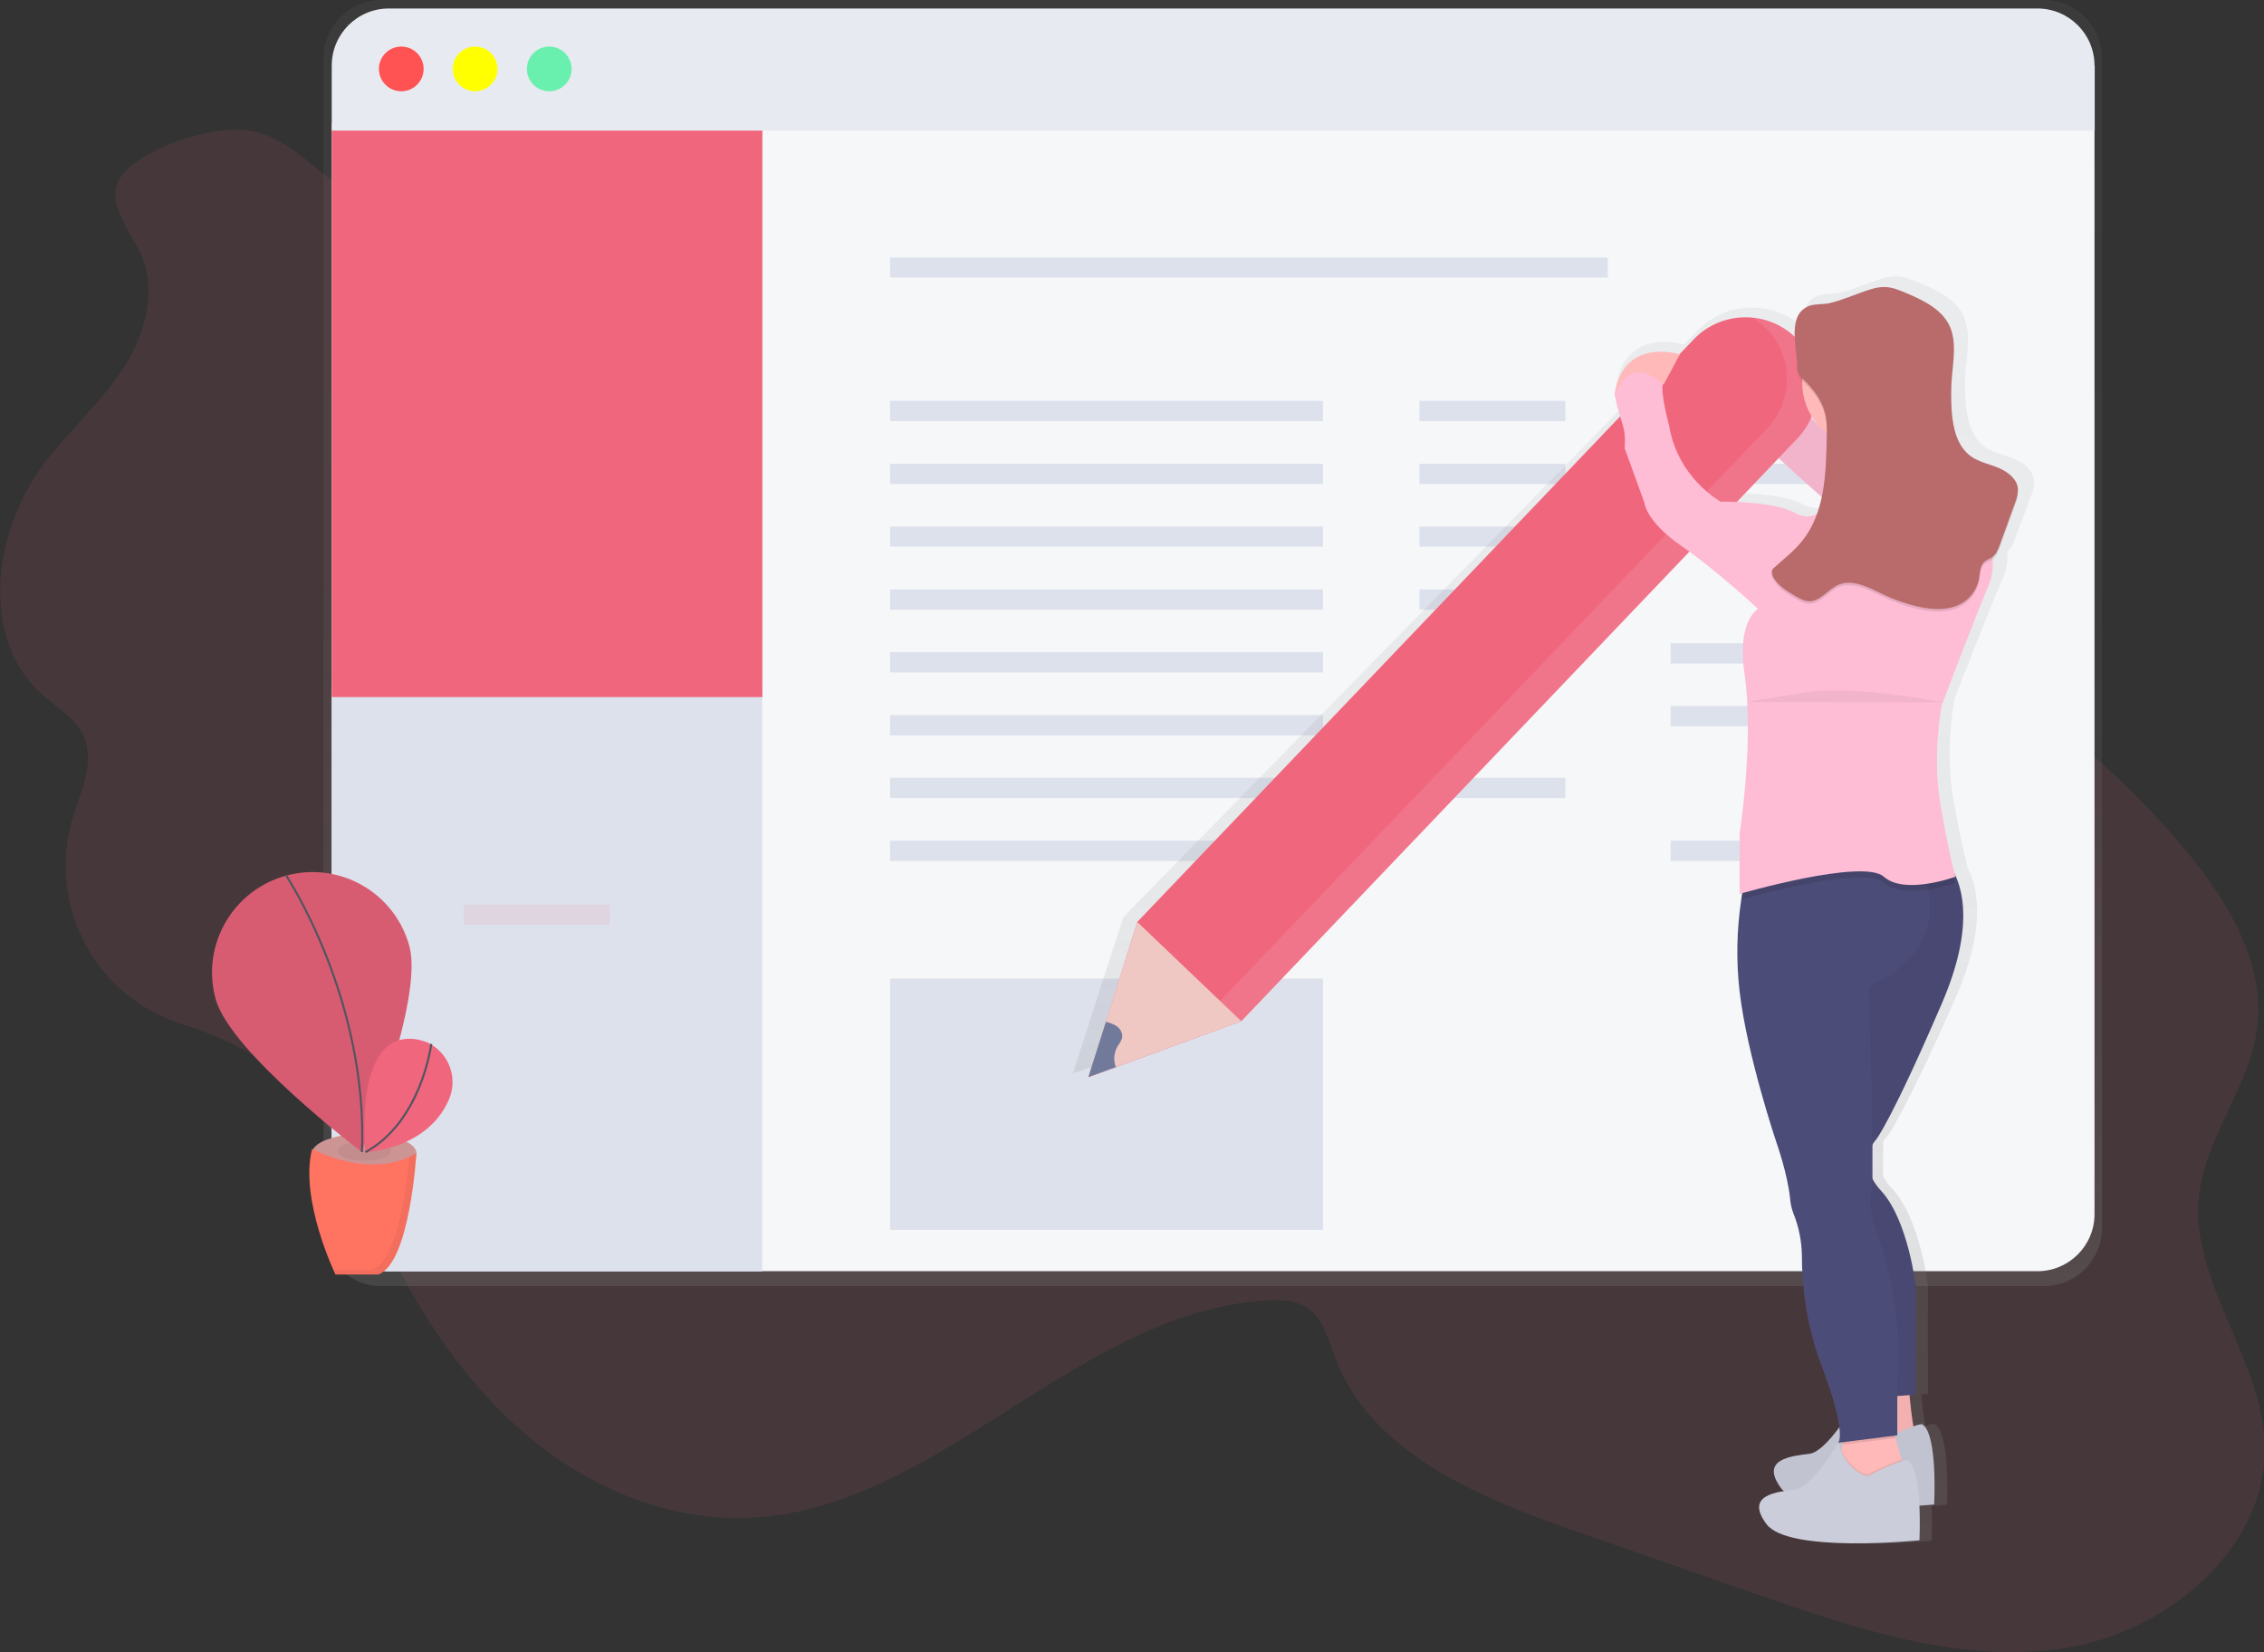 <?xml version="1.0" encoding="utf-8"?>
<!-- Generator: Adobe Illustrator 23.0.3, SVG Export Plug-In . SVG Version: 6.00 Build 0)  -->
<svg version="1.1" id="eb784e0d-05db-44e6-8395-40b319063039"
	 xmlns="http://www.w3.org/2000/svg" xmlns:xlink="http://www.w3.org/1999/xlink" x="0px" y="0px" viewBox="0 0 1094 798.2"
	 style="enable-background:new 0 0 1094 798.2;" xml:space="preserve">
<rect x="0" y="0" width="1094" height="798.2" fill="#333333" stroke="none"/>
<style type="text/css">
	.st0{opacity:0.1;}
	.st1{fill:#F0667D;}
	.st2{fill:url(#SVGID_1_);}
	.st3{fill:#F6F7F9;}
	.st4{fill:#DDE1EC;}
	.st5{fill:#E8EAF1;}
	.st6{fill:#FF5252;}
	.st7{fill:#FFFF00;}
	.st8{fill:#69F0AE;}
	.st9{fill:#CD9494;}
	.st10{opacity:5.000000e-02;enable-background:new    ;}
	.st11{fill:#FF7361;}
	.st12{opacity:0.1;enable-background:new    ;}
	.st13{fill:none;stroke:#535461;stroke-miterlimit:10;}
	.st14{fill:url(#SVGID_2_);}
	.st15{fill:#FEBDD5;}
	.st16{opacity:0.1;fill:#FFFFFF;enable-background:new    ;}
	.st17{fill:#EFC8C4;}
	.st18{fill:#727A9C;}
	.st19{fill:#FFB9B9;}
	.st20{fill:#CBCDDA;}
	.st21{fill:#4C4C78;}
	.st22{fill:#B96B6B;}
</style>
<title>wall post</title>
<g class="st0">
	<path class="st1" d="M66.4,119.4c10.2,17.7,4.6,40.8-6.5,58c-11.1,17.2-26.8,30.9-39.1,47.3c-24.4,32.8-30.7,84.5,0.1,111.4
		c6.6,5.8,14.8,10.4,18.9,18.2c5.6,10.8,1.4,23.8-2.8,35.2l-0.3,0.9c-15.9,43.1,7.5,90.9,51.5,104.5c24.3,7.5,46.3,19.6,62.5,39.3
		c14.2,17.2,22.4,38.3,31.8,58.5c16.9,36.5,38.8,71.4,68.9,98s69.6,44.2,109.8,42.7c91.8-3.3,159.4-100,251.2-105.1
		c6.6-0.4,13.7-0.1,19.2,3.5c7.8,5.1,10.2,15.2,13.5,24c17.4,46.4,69.7,67.8,116.5,84.1l88,30.6c47.8,16.6,98,33.5,148,25.8
		c50-7.7,98.8-48.8,96.7-99.3c-1.8-41.5-36.2-78.1-31.7-119.4c3.1-28.6,24.5-52.5,28.1-81.1c3.7-29.7-12.5-58.2-31.2-81.5
		c-53.7-67.2-130.3-111.6-205-154.3c-52.6-30.1-105.5-60.4-162.2-82c-139.7-53.2-293.2-50.9-442-65.4c-25.6-2.5-52.3-5.4-75.8-16.8
		c-18-8.7-32.1-28.8-51.8-33c-15.1-3.2-37.3,3.4-50.4,10.8C47.9,87.6,54.5,98.8,66.4,119.4z"/>
</g>
<linearGradient id="SVGID_1_" gradientUnits="userSpaceOnUse" x1="639.025" y1="125.57" x2="639.025" y2="747.07" gradientTransform="matrix(1 0 0 -1 -53 747.07)">
	<stop  offset="0" style="stop-color:#808080;stop-opacity:0.25"/>
	<stop  offset="0.54" style="stop-color:#808080;stop-opacity:0.12"/>
	<stop  offset="1" style="stop-color:#808080;stop-opacity:0.1"/>
</linearGradient>
<path class="st2" d="M987.9,0H184.2c-15.5,0.1-27.9,12.7-27.9,28.1c0,0,0,0,0,0v565.2c-0.1,15.5,12.4,28.1,27.8,28.1c0,0,0,0,0,0
	h803.7c15.5-0.1,27.9-12.7,27.9-28.1c0,0,0,0,0,0V28.2C1015.8,12.7,1003.4,0.1,987.9,0C987.9,0,987.9,0,987.9,0z"/>
<path class="st3" d="M1012.1,59.9v526.7c0,15.3-12.4,27.6-27.6,27.6l0,0H187.9c-15.3,0-27.6-12.4-27.6-27.6l0,0V59.9H1012.1z"/>
<path class="st4" d="M368.3,331.4v282.9H187.9c-15.3,0-27.6-12.6-27.6-28.2V331.4H368.3z"/>
<rect x="430.1" y="124.4" class="st4" width="346.8" height="9.7"/>
<rect x="430.1" y="193.7" class="st4" width="209.2" height="9.8"/>
<rect x="685.9" y="193.7" class="st4" width="70.5" height="9.8"/>
<g class="st0">
	<rect x="224.2" y="437" class="st1" width="70.5" height="9.8"/>
</g>
<rect x="685.9" y="284.8" class="st4" width="70.5" height="9.8"/>
<rect x="685.9" y="375.8" class="st4" width="70.5" height="9.8"/>
<rect x="685.9" y="224.1" class="st4" width="70.5" height="9.8"/>
<rect x="807.3" y="224.1" class="st4" width="70.5" height="9.8"/>
<rect x="685.9" y="254.4" class="st4" width="70.5" height="9.7"/>
<rect x="807.3" y="254.4" class="st4" width="70.5" height="9.7"/>
<rect x="807.3" y="310.8" class="st4" width="70.5" height="9.8"/>
<rect x="807.3" y="341.1" class="st4" width="70.5" height="9.8"/>
<rect x="807.3" y="406.2" class="st4" width="70.5" height="9.8"/>
<rect x="430.1" y="224.1" class="st4" width="209.2" height="9.8"/>
<rect x="430.1" y="254.4" class="st4" width="209.2" height="9.7"/>
<rect x="430.1" y="284.8" class="st4" width="209.2" height="9.8"/>
<rect x="430.1" y="315.1" class="st4" width="209.2" height="9.8"/>
<rect x="430.1" y="345.5" class="st4" width="209.2" height="9.8"/>
<rect x="430.1" y="375.8" class="st4" width="209.2" height="9.8"/>
<rect x="430.1" y="406.2" class="st4" width="209.2" height="9.8"/>
<rect x="160.3" y="59.3" class="st1" width="208.1" height="277.5"/>
<path class="st5" d="M1012.1,31.7c0-15.3-12.4-27.6-27.6-27.6H187.9c-15.3,0-27.6,12.4-27.6,27.6l0,0v31.4h851.9V31.7z"/>
<circle class="st6" cx="193.9" cy="33.3" r="10.8"/>
<circle class="st7" cx="229.6" cy="33.3" r="10.8"/>
<circle class="st8" cx="265.4" cy="33.3" r="10.8"/>
<ellipse class="st9" cx="176" cy="557.1" rx="25.2" ry="9.3"/>
<ellipse class="st10" cx="176" cy="556.1" rx="12.9" ry="4.7"/>
<path class="st11" d="M150.8,555.1c0,0,27.8,15.4,50.4,2.1c0,0-3.1,53.5-18.5,58.6h-20.6C162.1,615.7,144.6,579.7,150.8,555.1z"/>
<path class="st1" d="M197.8,457.1c7.1,25.8-23.1,99.4-23.1,99.4s-63.4-48-70.5-73.8c-7.1-25.8,8.1-52.5,34-59.6
	C164,416,190.7,431.2,197.8,457.1L197.8,457.1z"/>
<path class="st12" d="M197.8,457.1c7.1,25.8-23.1,99.4-23.1,99.4s-63.4-48-70.5-73.8c-7.1-25.8,8.1-52.5,34-59.6
	C164,416,190.7,431.2,197.8,457.1L197.8,457.1z"/>
<path class="st13" d="M138.4,423.2c0,0,39.5,59.6,36.5,133.4"/>
<path class="st1" d="M207.8,504.3c0,0-35.8-19.5-31.3,52.4c0,0,29.9-1.1,40.4-25.4c4.3-9.8,0.6-21.3-8.7-26.7L207.8,504.3z"/>
<path class="st13" d="M208.4,504.4c0,0-4.6,37.3-31.8,52.3"/>
<path class="st10" d="M197.8,558.8c-1,12.3-5.3,50.5-18.2,54.8h-18.4c0.6,1.3,0.9,2.1,0.9,2.1h20.6c15.4-5.2,18.5-58.6,18.5-58.6
	C200.1,557.7,199,558.3,197.8,558.8z"/>
<rect x="430.1" y="472.8" class="st4" width="209.2" height="121.4"/>
<linearGradient id="SVGID_2_" gradientUnits="userSpaceOnUse" x1="803.65" y1="1.149" x2="803.65" y2="613.484" gradientTransform="matrix(1 0 0 -1 -53 747.07)">
	<stop  offset="0" style="stop-color:#808080;stop-opacity:0.25"/>
	<stop  offset="0.54" style="stop-color:#808080;stop-opacity:0.12"/>
	<stop  offset="1" style="stop-color:#808080;stop-opacity:0.1"/>
</linearGradient>
<path class="st14" d="M982.8,233.2c0-0.4,0-0.8,0-1.2c-0.4-4.9-5-8.4-9.6-10.3s-9.7-2.8-13.8-5.6c-6.9-4.8-9-13.8-9.6-22.1
	c-0.2-2.6-0.3-5.1-0.3-7.7s0.2-5.4,0.4-8.1c0.4-4.5,1.1-9.1,1-13.6c0.2-4.3-0.6-8.6-2.4-12.5c-4.1-8.1-13.2-12.2-21.7-15.7
	c-3.3-1.4-6.6-2.7-10.1-2.9c-3.7-0.2-7.4,1.1-10.9,2.3c-5.6,1.9-11.3,4.4-17.1,5.7c-3.3,0.7-6.8,0.2-10,1.3c-6.2,2.3-7.5,7.9-7.5,14
	c0,0.4,0,0.8,0,1.2c-0.6-0.6-1.3-1.1-1.9-1.6l-0.4-0.3c-0.7-0.5-1.4-1-2.1-1.5l-0.4-0.2c-1.5-1-3.1-1.9-4.8-2.6l-0.3-0.1
	c-0.8-0.4-1.7-0.7-2.5-1l-0.2-0.1c-1.8-0.6-3.6-1.1-5.5-1.4l0,0c-11.9-2.2-24,1.6-32.5,10.2l-6.9,7l0,0c-31.2-7-32.6,20.1-32.6,20.1
	l0.2-0.1l-0.1,0.2c0.7,3.4,1.6,6.8,2.7,10.2L542.8,443.1l-24.4,75.6l13.7-4.9l62.5-22.3l223.9-228.8c16.8,11.9,34.2,27.9,34.2,27.9
	s-10.8,5.7-6.8,31.9c4.9,32-2.5,77.5-2.5,77.5v29.5l1.4-0.4c-0.2,1-0.3,2-0.5,3.1c-2.3,14.8-2.6,29.8-0.9,44.7
	c3.7,31.3,18.5,73.9,18.5,73.9s5.5,15,6.8,27c0.2,2.4,0.7,4.7,1.6,7c2.8,6.6,4.2,13.7,4.3,20.9c0,13.1,1.7,32.7,9.5,52.7
	c6.3,16.1,8.6,25.5,9.3,31c-4.4,5.9-10.2,12.3-14.8,12.9c-8.6,1.2-25.3,2.4-14.2,16.8c0.4,0.5,0.8,1,1.3,1.4
	c-8.4,1.4-17.7,4.4-8.7,16.1c11.1,14.4,76.4,7.8,76.4,7.8s0.4-8,0-16.8c4.6-0.3,7.4-0.6,7.4-0.6s1.8-34.9-6.2-39.1
	c-1.5,0.2-2.9,0.5-4.3,1.1c-0.9-4.8-1.5-10.8-1.9-15.3l3.2-0.2v-52.3c0,0-3.7-32.5-17.3-46.9c-1.7-1.8-3.2-3.8-4.4-6
	c0.1-4.2,0.1-10,0.1-16.7c0.5-0.9,1.2-1.8,1.9-2.5c0,0,7.4-9,32.7-66.1c14.9-33.7,11.6-53.1,6.3-63.4c-1-3.7-3.6-14.1-7-33.4
	c-4.3-24.6,0.6-48.7,0.6-48.7s16-41.5,23.4-58.3c1.7-4.1,2.4-8.5,2.1-12.9c1.9-1.4,2.9-3.8,3.7-6l7.6-20.3
	C982.2,237.8,983,235.5,982.8,233.2L982.8,233.2z M879.8,196.8c0.8,1.3,1.7,2.5,2.8,3.7l0,0c0,0-1.1-1.2-3-3.1
	C879.6,197.1,879.7,196.9,879.8,196.8z M842.4,238.3l20.9-21.3c7.2,6.6,15,13.3,21.4,18.9c-0.6,2.8-1.4,5.6-2.4,8.4
	c-2.8,1.4-6.5,1.8-11-0.6C864.2,239.8,851,238.6,842.4,238.3z"/>
<path class="st15" d="M825.6,159.6c0,0-15.5,8.9-10.7,21.5c0,0,16.1,4.8,22.6,16.7c6.5,11.9,57.2,54.8,57.2,54.8l36.9-18.5
	c0,0-12.8-17.2-53.5-29.1c0,0-24-25.7-32.3-30.4C837.6,169.7,825.6,159.6,825.6,159.6z"/>
<path class="st10" d="M825.6,159.6c0,0-15.5,8.9-10.7,21.5c0,0,16.1,4.8,22.6,16.7c6.5,11.9,57.2,54.8,57.2,54.8l36.9-18.5
	c0,0-12.8-17.2-53.5-29.1c0,0-24-25.7-32.3-30.4C837.6,169.7,825.6,159.6,825.6,159.6z"/>
<path class="st1" d="M549.6,445.4l268.8-281.4c13.2-13.8,35.2-14.3,49-1.1l0,0c13.8,13.2,14.3,35.2,1.1,49L599.8,493.4l-73.7,27
	L549.6,445.4z"/>
<path class="st16" d="M852.8,158L852.8,158c13.8,13.2,14.3,35.2,1.1,49L585.1,488.3l-55.4,20.3l-3.7,11.8l73.7-27l268.8-281.3
	c13.2-13.8,12.7-35.8-1.1-49l0,0c-5.5-5.3-12.7-8.6-20.3-9.4C849.1,154.9,851,156.3,852.8,158z"/>
<polygon class="st17" points="549.6,445.5 599.8,493.4 539.3,515.5 526,520.3 534.4,493.7 "/>
<path class="st18" d="M534.4,493.7c1.8,0.4,3.6,1.1,5.2,2.1c1.8,1.3,3.1,3.6,2.6,5.8c-0.5,1.4-1.2,2.6-2.1,3.8
	c-1.8,3.1-2.2,6.8-0.9,10.2l-13.3,4.8L534.4,493.7z"/>
<path class="st19" d="M922.2,667.9c0,0,1.8,26.2,4.8,29.2s-26.8,4.8-26.8,4.8l4.2-34L922.2,667.9z"/>
<path class="st10" d="M922.2,667.9c0,0,1.8,26.2,4.8,29.2s-26.8,4.8-26.8,4.8l4.2-34L922.2,667.9z"/>
<path class="st20" d="M928.7,688.1c0,0-4.2,0-19.1,7.8c0,0-10.1-1.8-14.3-16.1c0,0-12.5,21.5-20.9,22.6s-24.4,2.4-13.7,16.7
	s73.9,7.8,73.9,7.8S936.5,692.3,928.7,688.1z"/>
<path class="st10" d="M928.7,688.1c0,0-4.2,0-19.1,7.8c0,0-10.1-1.8-14.3-16.1c0,0-12.5,21.5-20.9,22.6s-24.4,2.4-13.7,16.7
	s73.9,7.8,73.9,7.8S936.5,692.3,928.7,688.1z"/>
<path class="st19" d="M919.8,708.4l-4.2,11.3l-27.4-7.8l1.6-11.2l0.4-2.7l1-7.5c0,0,23.2-6,23.2-3c0.3,2.5,0.8,4.9,1.5,7.3
	c1,3.7,2.2,7.8,3,10.6C919.4,707.2,919.8,708.4,919.8,708.4z"/>
<path class="st21" d="M904.8,553c-1.9,3.2-4,9.1,0,16.6c1.2,2.2,2.6,4.1,4.3,5.9c13.1,14.3,16.7,46.5,16.7,46.5v51.8l-8.9,0.7
	l-14.3,1.1L881,587.4c0,0-12.5-64.4-6.5-75.7s11.3-82.2,11.3-82.2l5-5.1l11.7-12.2h34c2.7,1.9,5,4.5,6.6,7.4
	c5.7,9.4,10.8,29.1-4.8,65.3c-24.4,56.6-31.6,65.5-31.6,65.5C906,551.2,905.3,552.1,904.8,553z"/>
<path class="st10" d="M904.8,553c-1.9,3.2-4,9.1,0,16.6c1.2,2.2,2.6,4.1,4.3,5.9c13.1,14.3,16.7,46.5,16.7,46.5v51.8l-8.9,0.7
	l-14.3,1.1L881,587.4c0,0-12.5-64.4-6.5-75.7s11.3-82.2,11.3-82.2l5-5.1l11.7-12.2h34c2.7,1.9,5,4.5,6.6,7.4
	c5.7,9.4,10.8,29.1-4.8,65.3c-24.4,56.6-31.6,65.5-31.6,65.5C906,551.2,905.3,552.1,904.8,553z"/>
<path class="st12" d="M915.9,694.8l-25.8,3.2l1-7.5c0,0,23.2-6,23.2-3C914.7,690,915.2,692.4,915.9,694.8z"/>
<path class="st21" d="M903.1,476.6c0,0,1.5,46.9,1.7,76.4c0,6.7,0,12.5,0,16.6c0,2.2-0.1,4.4-0.5,6.5c-1.8,5.4,1.8,17.3,1.8,17.3
	c14.9,39.3,10.7,73.9,10.7,73.9v26.2l-28.6,3.6c0,0,4.8-3.6-8.3-38.1c-7.5-19.9-9.2-39.3-9.2-52.3c-0.1-7.1-1.5-14.1-4.2-20.7
	c-0.8-2.2-1.3-4.5-1.5-6.9c-1.2-11.9-6.5-26.8-6.5-26.8s-14.3-42.3-17.9-73.3c-1.7-14.7-1.4-29.7,0.8-44.3c0.5-3.7,1.2-7.4,2.2-11.1
	c0,0,58.3-36.7,80.3-11.3c2.1,2.5,3.8,5.3,5,8.3c1.2,3,2.1,6.1,2.8,9.3C938.4,463.5,903.1,476.6,903.1,476.6z"/>
<circle class="st19" cx="901.3" cy="185.2" r="30.4"/>
<path class="st19" d="M884.6,204.3c0,0,12.5,35.2,0,53.6s39.9,12.5,39.9,12.5l20.3-24.4c0,0-23.8,0-25-41.7S884.6,204.3,884.6,204.3
	z"/>
<path class="st12" d="M944.8,426.5c-4.3,1.5-8.8,2.6-13.3,3.3c-7.4,1.1-16.2,1.2-21.3-3.3c-3-2.7-10.5-3-19.5-2.1
	c-18.9,1.8-44.5,8.9-49.4,10.3c0.5-3.7,1.2-7.4,2.2-11.1c0,0,58.3-36.7,80.3-11.3h12.7c2.7,1.9,5,4.5,6.6,7.4
	C944.2,424.4,944.8,426.5,944.8,426.5z"/>
<path class="st12" d="M919.8,708.4l-4.2,11.3l-27.4-7.8l1.6-11.2c4.7,10.4,12.7,11.8,12.7,11.8c8.7-4.5,13.7-6.4,16.4-7.2
	C919.4,707.2,919.8,708.4,919.8,708.4z"/>
<path class="st20" d="M921.6,705.4c0,0-4.2,0-19.1,7.8c0,0-10.1-1.8-14.3-16.1c0,0-12.5,21.5-20.9,22.6s-24.4,2.4-13.7,16.7
	s73.9,7.8,73.9,7.8S929.3,709.6,921.6,705.4z"/>
<path class="st19" d="M780.2,191c0,0,1.3-26.9,31.6-19.9l-7.8,14.5L780.2,191z"/>
<path class="st15" d="M921,253.1c0,0-29.2-4.8-37-10.7c0,0-6,11.3-16.7,5.4s-35.8-5.4-35.8-5.4s-20.9-11.3-25-37
	c0,0-4.2-15.5-3-19.7c0,0-15.5-16.1-23.2,5.4c3,14.9,5.4,13.7,4.8,25.6l9.5,26.2c0,0,0.6,8.9,17.9,20.9s37,30.4,37,30.4
	s-10.4,5.7-6.5,31.6c4.7,31.7-2.4,76.9-2.4,76.9v29.2c0,0,59.6-17.3,69.7-8.3s34.6,0,34.6,0s-3-10.1-7.2-34.6s0.6-48.3,0.6-48.3
	s15.5-41.1,22.6-57.8s-5.4-39.3-17.9-47.7s-17.2-3.3-17.2-3.3S947.8,247.8,921,253.1z"/>
<path class="st12" d="M868.4,177.8c0,1.2,0.2,2.5,0.6,3.6c0.7,1.3,1.6,2.5,2.8,3.5c4.5,4.4,8.4,9.5,10,15.6c1.1,4.1,1,8.4,0.9,12.6
	c-0.3,17.1-1,35.6-11.5,49c-3.9,5-8.9,8.9-13.6,13.1c-0.7,0.5-1.2,1.2-1.4,1.9c-0.1,0.8,0,1.6,0.4,2.4c2.2,4.5,6.8,7.3,11.1,9.8
	c2,1.1,4.1,2.3,6.4,2.4c5.4,0.2,9-5.5,13.9-7.8c7.2-3.3,15.2,1.3,22.4,4.7c5.2,2.5,10.6,4.3,16.1,5.6c7.6,1.8,16.3,2.2,22.7-2.3
	c3.7-2.6,6.2-6.6,7.1-11c0.5-2.9,0.4-6.3,2.6-8.3c1.1-1,2.7-1.4,3.9-2.3c1.9-1.4,2.8-3.8,3.6-6l7.3-20.1c0.9-2.1,1.4-4.4,1.4-6.7
	c-0.3-4.8-4.8-8.3-9.3-10.2s-9.4-2.8-13.4-5.6c-6.7-4.8-8.7-13.7-9.3-21.9c-0.4-5.6-0.4-11.2,0.1-16.9c0.7-8.3,2.3-17.2-1.3-24.6
	c-4-8-12.8-12.1-21-15.6c-3.2-1.3-6.4-2.7-9.8-2.8c-3.6-0.2-7.1,1-10.6,2.2c-5.4,1.9-11,4.3-16.6,5.6c-3.2,0.7-6.6,0.2-9.7,1.3
	C863.3,153.2,868.4,168.8,868.4,177.8z"/>
<path class="st22" d="M868.4,176.6c0,1.2,0.2,2.5,0.6,3.6c0.7,1.3,1.6,2.5,2.8,3.5c4.5,4.4,8.4,9.5,10,15.6c1.1,4.1,1,8.4,0.9,12.6
	c-0.3,17.1-1,35.6-11.5,49c-3.9,5-8.9,8.9-13.6,13.1c-0.7,0.5-1.2,1.1-1.4,1.9c-0.1,0.8,0,1.6,0.4,2.4c2.2,4.5,6.8,7.3,11.1,9.8
	c2,1.1,4.1,2.3,6.4,2.4c5.4,0.2,9-5.5,13.9-7.8c7.2-3.3,15.2,1.3,22.4,4.7c5.2,2.5,10.6,4.3,16.1,5.6c7.6,1.8,16.3,2.2,22.7-2.3
	c3.7-2.6,6.2-6.6,7.1-11c0.5-2.9,0.4-6.3,2.6-8.3c1.1-1,2.7-1.4,3.9-2.3c1.9-1.4,2.8-3.8,3.6-6l7.3-20.1c0.9-2.1,1.4-4.4,1.4-6.7
	c-0.3-4.8-4.8-8.3-9.3-10.2s-9.4-2.8-13.4-5.6c-6.7-4.8-8.7-13.7-9.3-21.9c-0.4-5.6-0.4-11.2,0.1-16.9c0.7-8.3,2.3-17.2-1.3-24.6
	c-4-8-12.8-12.1-21-15.6c-3.2-1.3-6.4-2.7-9.8-2.8c-3.6-0.2-7.1,1-10.6,2.2c-5.4,1.9-11,4.3-16.6,5.6c-3.2,0.7-6.6,0.2-9.7,1.3
	C863.3,152.1,868.4,167.6,868.4,176.6z"/>
<path class="st10" d="M844.4,339.2c0,0,4.8-1.1,28.6-4.7s65.5,4.8,65.5,4.8"/>
</svg>
